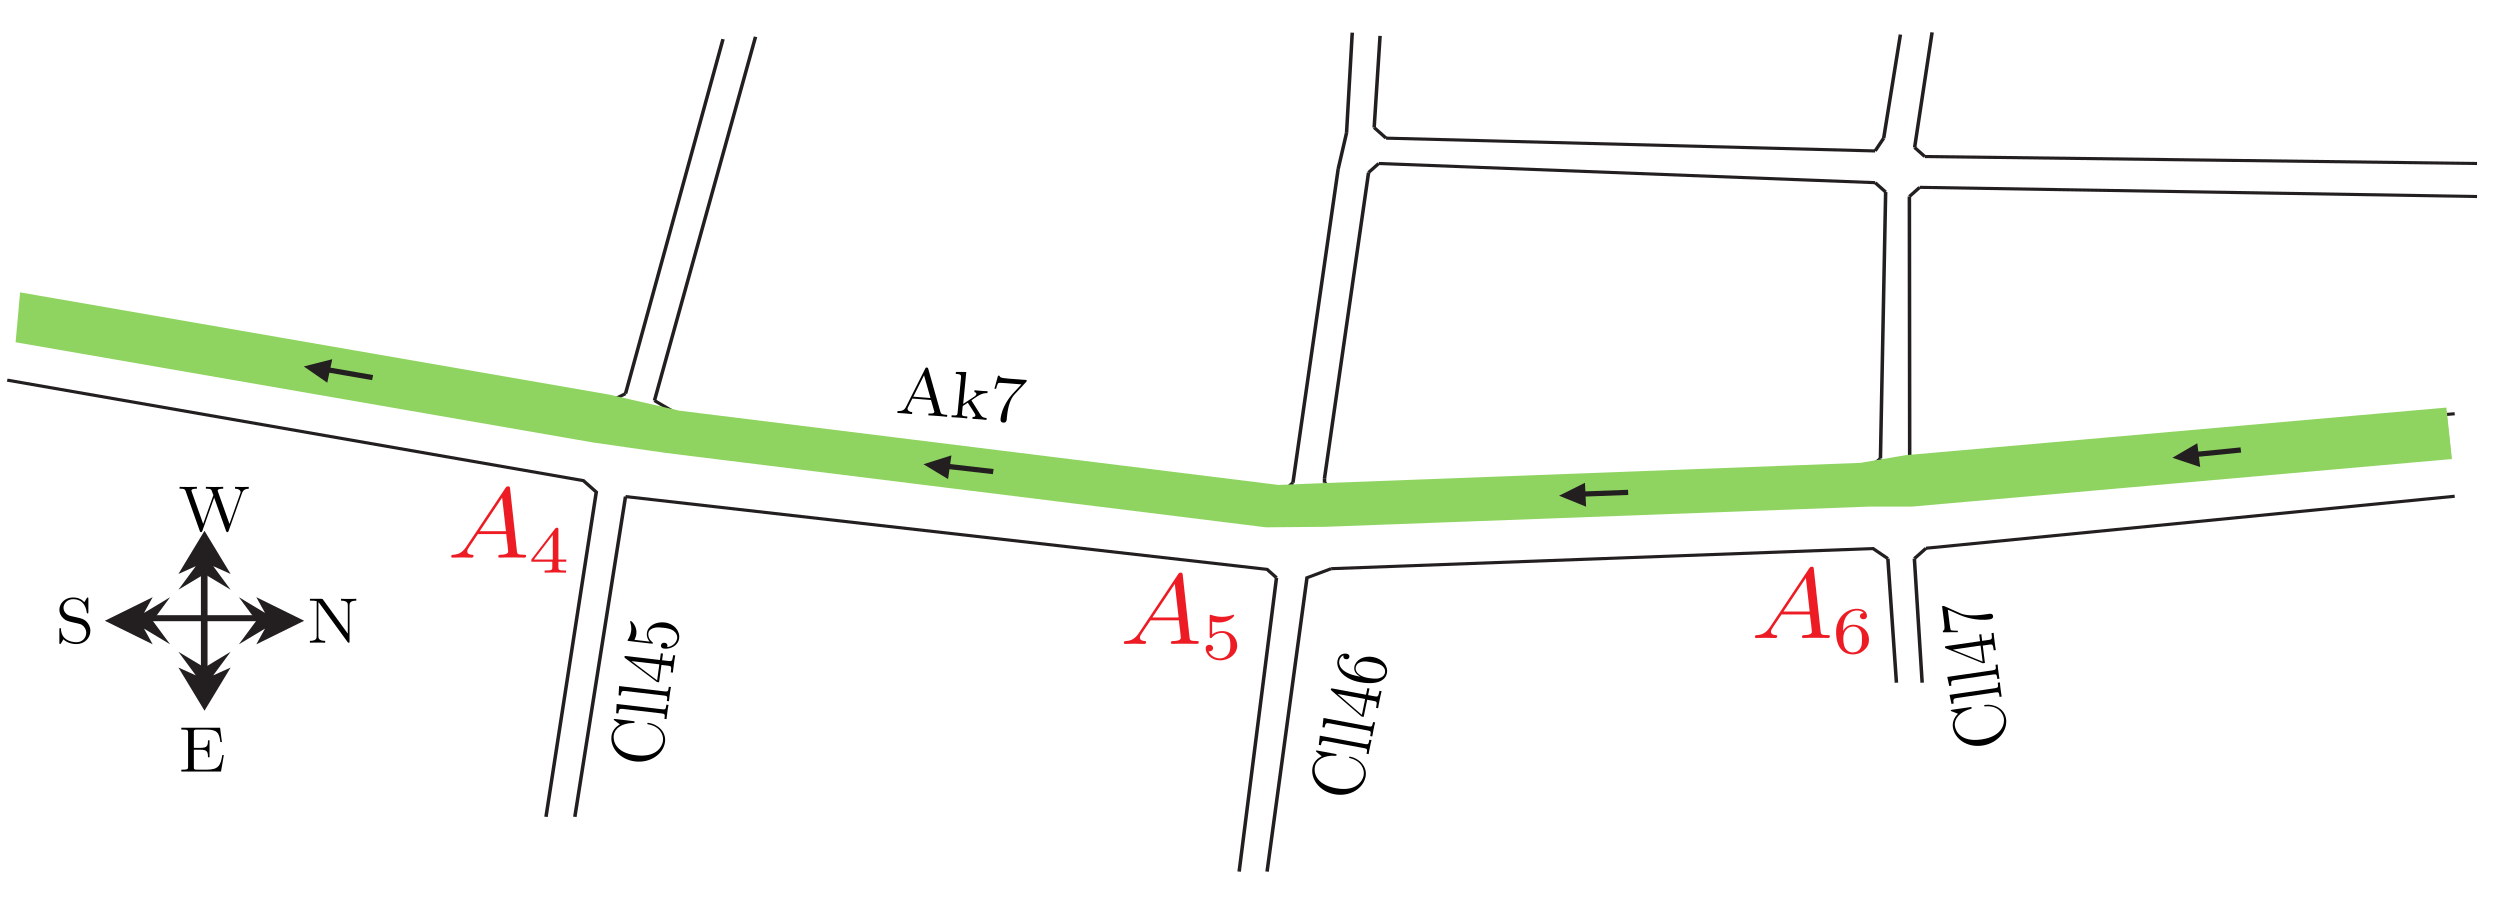 <?xml version="1.0" encoding="UTF-8" standalone="no"?>
<!-- Created with Inkscape (http://www.inkscape.org/) -->

<svg
   xmlns:dc="http://purl.org/dc/elements/1.1/"
   xmlns:cc="http://creativecommons.org/ns#"
   xmlns:rdf="http://www.w3.org/1999/02/22-rdf-syntax-ns#"
   xmlns:svg="http://www.w3.org/2000/svg"
   xmlns="http://www.w3.org/2000/svg"
   xmlns:sodipodi="http://sodipodi.sourceforge.net/DTD/sodipodi-0.dtd"
   xmlns:inkscape="http://www.inkscape.org/namespaces/inkscape"
   id="svg2"
   version="1.1"
   inkscape:version="0.91 r13725"
   xml:space="preserve"
   width="308"
   height="111"
   viewBox="0 0 308 111"
   sodipodi:docname="map2.svg"><defs
     id="defs6" /><sodipodi:namedview
     pagecolor="#ffffff"
     bordercolor="#666666"
     borderopacity="1"
     objecttolerance="10"
     gridtolerance="10"
     guidetolerance="10"
     inkscape:pageopacity="0"
     inkscape:pageshadow="2"
     inkscape:window-width="1873"
     inkscape:window-height="1056"
     id="namedview4"
     showgrid="false"
     inkscape:zoom="2.3117188"
     inkscape:cx="123.51384"
     inkscape:cy="131.99654"
     inkscape:window-x="47"
     inkscape:window-y="24"
     inkscape:window-maximized="1"
     inkscape:current-layer="g10"
     inkscape:snap-grids="true"
     inkscape:snap-object-midpoints="true" /><g
     id="g10"
     inkscape:groupmode="layer"
     inkscape:label="ink_ext_XXXXXX"
     transform="matrix(1.25,0,0,-1.25,0,111)"><g
       transform="matrix(0,-0.094,0.106,0,-0.292,-18)"
       id="g26"><path
         inkscape:connector-curvature="0"
         id="path28"
         style="fill:none;stroke:#231f20;stroke-width:3.288;stroke-linecap:butt;stroke-linejoin:miter;stroke-miterlimit:22.926;stroke-dasharray:none;stroke-opacity:1"
         d="m -737.605,9.462 105.39,535.754 11.99,11.961 340.514,-46.755" /></g><g
       transform="matrix(0,-0.094,0.106,0,-0.292,-18)"
       id="g30"><path
         inkscape:connector-curvature="0"
         id="path32"
         style="fill:none;stroke:#231f20;stroke-width:3.288;stroke-linecap:butt;stroke-linejoin:miter;stroke-miterlimit:22.926;stroke-dasharray:none;stroke-opacity:1"
         d="M -716.164,571.32 -822.279,23.967" /></g><g
       transform="matrix(0,-0.094,0.106,0,-0.292,-18)"
       id="g34"><path
         inkscape:connector-curvature="0"
         id="path36"
         style="fill:none;stroke:#231f20;stroke-width:3.288;stroke-linecap:butt;stroke-linejoin:miter;stroke-miterlimit:22.926;stroke-dasharray:none;stroke-opacity:1"
         d="m -615.502,584.365 335.791,-47.121" /></g><g
       transform="matrix(0,-0.094,0.106,0,-0.292,-18)"
       id="g38"><path
         inkscape:connector-curvature="0"
         id="path40"
         style="fill:none;stroke:#231f20;stroke-width:3.288;stroke-linecap:butt;stroke-linejoin:miter;stroke-miterlimit:22.926;stroke-dasharray:none;stroke-opacity:1"
         d="m -615.502,584.365 76.316,596.525 8.789,8.77" /></g><g
       transform="matrix(0,-0.094,0.106,0,-0.292,-18)"
       id="g42"><path
         inkscape:connector-curvature="0"
         id="path44"
         style="fill:none;stroke:#231f20;stroke-width:3.288;stroke-linecap:butt;stroke-linejoin:miter;stroke-miterlimit:22.926;stroke-dasharray:none;stroke-opacity:1"
         d="m -530.397,1189.66 308.103,-34.74" /></g><g
       transform="matrix(0,-0.094,0.106,0,-0.292,-18)"
       id="g46"><path
         inkscape:connector-curvature="0"
         id="path48"
         style="fill:none;stroke:#231f20;stroke-width:3.288;stroke-linecap:butt;stroke-linejoin:miter;stroke-miterlimit:22.926;stroke-dasharray:none;stroke-opacity:1"
         d="m -222.294,1180.89 -308.103,37.1 -9.518,22.49" /></g><g
       transform="matrix(0,-0.094,0.106,0,-0.292,-18)"
       id="g50"><path
         inkscape:connector-curvature="0"
         id="path52"
         style="fill:none;stroke:#231f20;stroke-width:3.288;stroke-linecap:butt;stroke-linejoin:miter;stroke-miterlimit:22.926;stroke-dasharray:none;stroke-opacity:1"
         d="m -539.915,1240.48 -21.076,503.85 10.54,13.78" /></g><g
       transform="matrix(0,-0.094,0.106,0,-0.292,-18)"
       id="g54"><path
         inkscape:connector-curvature="0"
         id="path56"
         style="fill:none;stroke:#231f20;stroke-width:3.288;stroke-linecap:butt;stroke-linejoin:miter;stroke-miterlimit:22.926;stroke-dasharray:none;stroke-opacity:1"
         d="m -550.451,1758.11 130.098,7.97" /></g><g
       transform="matrix(0,-0.094,0.106,0,-0.292,-18)"
       id="g58"><path
         inkscape:connector-curvature="0"
         id="path60"
         style="fill:none;stroke:#231f20;stroke-width:3.288;stroke-linecap:butt;stroke-linejoin:miter;stroke-miterlimit:22.926;stroke-dasharray:none;stroke-opacity:1"
         d="m -420.353,1790 -130.098,-7.24" /></g><g
       transform="matrix(0,-0.094,0.106,0,-0.292,-18)"
       id="g62"><path
         inkscape:connector-curvature="0"
         id="path64"
         style="fill:none;stroke:#231f20;stroke-width:3.288;stroke-linecap:butt;stroke-linejoin:miter;stroke-miterlimit:22.926;stroke-dasharray:none;stroke-opacity:1"
         d="m -550.451,1782.76 -10.904,10.87" /></g><g
       transform="matrix(0,-0.094,0.106,0,-0.292,-18)"
       id="g66"><path
         inkscape:connector-curvature="0"
         id="path68"
         style="fill:none;stroke:#231f20;stroke-width:3.288;stroke-linecap:butt;stroke-linejoin:miter;stroke-miterlimit:22.926;stroke-dasharray:none;stroke-opacity:1"
         d="m -561.355,1793.63 -54.515,491.53" /></g><g
       transform="matrix(0,-0.094,0.106,0,-0.292,-18)"
       id="g70"><path
         inkscape:connector-curvature="0"
         id="path72"
         style="fill:none;stroke:#231f20;stroke-width:3.288;stroke-linecap:butt;stroke-linejoin:miter;stroke-miterlimit:22.926;stroke-dasharray:none;stroke-opacity:1"
         d="m -652.935,1782.76 -49.427,502.4" /></g><g
       transform="matrix(0,-0.094,0.106,0,-0.292,-18)"
       id="g74"><path
         inkscape:connector-curvature="0"
         id="path76"
         style="fill:none;stroke:#231f20;stroke-width:3.288;stroke-linecap:butt;stroke-linejoin:miter;stroke-miterlimit:22.926;stroke-dasharray:none;stroke-opacity:1"
         d="m -652.935,1782.76 -4.363,-4.36" /></g><g
       transform="matrix(0,-0.094,0.106,0,-0.292,-18)"
       id="g78"><path
         inkscape:connector-curvature="0"
         id="path80"
         style="fill:none;stroke:#231f20;stroke-width:3.288;stroke-linecap:butt;stroke-linejoin:miter;stroke-miterlimit:22.926;stroke-dasharray:none;stroke-opacity:1"
         d="m -644.945,1740.7 -10.536,10.51" /></g><g
       transform="matrix(0,-0.094,0.106,0,-0.292,-18)"
       id="g82"><path
         inkscape:connector-curvature="0"
         id="path84"
         style="fill:none;stroke:#231f20;stroke-width:3.288;stroke-linecap:butt;stroke-linejoin:miter;stroke-miterlimit:22.926;stroke-dasharray:none;stroke-opacity:1"
         d="m -623.86,1240.48 -21.085,500.22" /></g><g
       transform="matrix(0,-0.094,0.106,0,-0.292,-18)"
       id="g86"><path
         inkscape:connector-curvature="0"
         id="path88"
         style="fill:none;stroke:#231f20;stroke-width:3.288;stroke-linecap:butt;stroke-linejoin:miter;stroke-miterlimit:22.926;stroke-dasharray:none;stroke-opacity:1"
         d="m -623.86,1240.48 -6.181,-6.17" /></g><g
       transform="matrix(0,-0.094,0.106,0,-0.292,-18)"
       id="g90"><path
         inkscape:connector-curvature="0"
         id="path92"
         style="fill:none;stroke:#231f20;stroke-width:3.288;stroke-linecap:butt;stroke-linejoin:miter;stroke-miterlimit:22.926;stroke-dasharray:none;stroke-opacity:1"
         d="m -630.041,1204.94 8.176,-8.14 -77.586,-560.237" /></g><g
       transform="matrix(0,-0.094,0.106,0,-0.292,-18)"
       id="g94"><path
         inkscape:connector-curvature="0"
         id="path96"
         style="fill:none;stroke:#231f20;stroke-width:3.288;stroke-linecap:butt;stroke-linejoin:miter;stroke-miterlimit:22.926;stroke-dasharray:none;stroke-opacity:1"
         d="m -723.434,584.365 7.27,-13.045" /></g><g
       transform="matrix(0,-0.094,0.106,0,-0.292,-18)"
       id="g98"><path
         inkscape:connector-curvature="0"
         id="path100"
         style="fill:none;stroke:#231f20;stroke-width:3.288;stroke-linecap:butt;stroke-linejoin:miter;stroke-miterlimit:22.926;stroke-dasharray:none;stroke-opacity:1"
         d="m -634.769,1234.31 -320.522,40.96" /></g><g
       transform="matrix(0,-0.094,0.106,0,-0.292,-18)"
       id="g102"><path
         inkscape:connector-curvature="0"
         id="path104"
         style="fill:none;stroke:#231f20;stroke-width:3.288;stroke-linecap:butt;stroke-linejoin:miter;stroke-miterlimit:22.926;stroke-dasharray:none;stroke-opacity:1"
         d="m -630.041,1204.94 -328.885,42.05" /></g><g
       transform="matrix(0,-0.094,0.106,0,-0.292,-18)"
       id="g106"><path
         inkscape:connector-curvature="0"
         id="path108"
         style="fill:none;stroke:#231f20;stroke-width:3.288;stroke-linecap:butt;stroke-linejoin:miter;stroke-miterlimit:22.926;stroke-dasharray:none;stroke-opacity:1"
         d="m -630.041,1234.31 -4.728,0" /></g><g
       transform="matrix(0,-0.094,0.106,0,-0.292,-18)"
       id="g110"><path
         inkscape:connector-curvature="0"
         id="path112"
         style="fill:none;stroke:#231f20;stroke-width:3.288;stroke-linecap:butt;stroke-linejoin:miter;stroke-miterlimit:22.926;stroke-dasharray:none;stroke-opacity:1"
         d="m -699.451,636.563 -16.713,-25.28" /></g><g
       transform="matrix(0,-0.094,0.106,0,-0.292,-18)"
       id="g114"><path
         inkscape:connector-curvature="0"
         id="path116"
         style="fill:none;stroke:#231f20;stroke-width:3.288;stroke-linecap:butt;stroke-linejoin:miter;stroke-miterlimit:22.926;stroke-dasharray:none;stroke-opacity:1"
         d="M -1095.141,675.024 -723.434,584.365"
         sodipodi:nodetypes="cc" /></g><g
       transform="matrix(0,-0.094,0.106,0,-0.292,-18)"
       id="g158"><path
         inkscape:connector-curvature="0"
         id="path160"
         style="fill:none;stroke:#231f20;stroke-width:3.288;stroke-linecap:butt;stroke-linejoin:miter;stroke-miterlimit:22.926;stroke-dasharray:none;stroke-opacity:1"
         d="M -1097.601,705.252 -716.164,611.283"
         sodipodi:nodetypes="cc" /></g><g
       transform="matrix(0,-0.094,0.106,0,-0.292,-18)"
       id="g282"><path
         inkscape:connector-curvature="0"
         id="path284"
         style="fill:none;stroke:#231f20;stroke-width:3.288;stroke-linecap:butt;stroke-linejoin:miter;stroke-miterlimit:22.926;stroke-dasharray:none;stroke-opacity:1"
         d="m -1002.41,1280.47 11.085,11.05" /></g><g
       transform="matrix(0,-0.094,0.106,0,-0.292,-18)"
       id="g286"><path
         inkscape:connector-curvature="0"
         id="path288"
         style="fill:none;stroke:#231f20;stroke-width:3.288;stroke-linecap:butt;stroke-linejoin:miter;stroke-miterlimit:22.926;stroke-dasharray:none;stroke-opacity:1"
         d="m -1002.41,1280.47 -96.134,5.485"
         sodipodi:nodetypes="cc" /></g><g
       transform="matrix(0,-0.094,0.106,0,-0.292,-18)"
       id="g290"><path
         inkscape:connector-curvature="0"
         id="path292"
         style="fill:none;stroke:#231f20;stroke-width:3.288;stroke-linecap:butt;stroke-linejoin:miter;stroke-miterlimit:22.926;stroke-dasharray:none;stroke-opacity:1"
         d="M -1101.938,1260.091 -996.873,1254.79"
         sodipodi:nodetypes="cc" /></g><g
       transform="matrix(0,-0.094,0.106,0,-0.292,-18)"
       id="g294"><path
         inkscape:connector-curvature="0"
         id="path296"
         style="fill:none;stroke:#231f20;stroke-width:3.288;stroke-linecap:butt;stroke-linejoin:miter;stroke-miterlimit:22.926;stroke-dasharray:none;stroke-opacity:1"
         d="m -996.873,1254.79 37.947,-7.8" /></g><g
       transform="matrix(0,-0.094,0.106,0,-0.292,-18)"
       id="g298"><path
         inkscape:connector-curvature="0"
         id="path300"
         style="fill:none;stroke:#231f20;stroke-width:3.288;stroke-linecap:butt;stroke-linejoin:miter;stroke-miterlimit:22.926;stroke-dasharray:none;stroke-opacity:1"
         d="m -955.291,1275.27 -9.456,9.43" /></g><g
       transform="matrix(0,-0.094,0.106,0,-0.292,-18)"
       id="g302"><path
         inkscape:connector-curvature="0"
         id="path304"
         style="fill:none;stroke:#231f20;stroke-width:3.288;stroke-linecap:butt;stroke-linejoin:miter;stroke-miterlimit:22.926;stroke-dasharray:none;stroke-opacity:1"
         d="m -977.9,1746.25 -13.425,7.98" /></g><g
       transform="matrix(0,-0.094,0.106,0,-0.292,-18)"
       id="g306"><path
         inkscape:connector-curvature="0"
         id="path308"
         style="fill:none;stroke:#231f20;stroke-width:3.288;stroke-linecap:butt;stroke-linejoin:miter;stroke-miterlimit:22.926;stroke-dasharray:none;stroke-opacity:1"
         d="m -991.325,1291.52 13.425,454.73" /></g><g
       transform="matrix(0,-0.094,0.106,0,-0.292,-18)"
       id="g310"><path
         inkscape:connector-curvature="0"
         id="path312"
         style="fill:none;stroke:#231f20;stroke-width:3.288;stroke-linecap:butt;stroke-linejoin:miter;stroke-miterlimit:22.926;stroke-dasharray:none;stroke-opacity:1"
         d="m -944.639,1746.25 9.807,9.8" /></g><g
       transform="matrix(0,-0.094,0.106,0,-0.292,-18)"
       id="g314"><path
         inkscape:connector-curvature="0"
         id="path316"
         style="fill:none;stroke:#231f20;stroke-width:3.288;stroke-linecap:butt;stroke-linejoin:miter;stroke-miterlimit:22.926;stroke-dasharray:none;stroke-opacity:1"
         d="m -964.747,1284.7 20.108,461.55" /></g><g
       transform="matrix(0,-0.094,0.106,0,-0.292,-18)"
       id="g318"><path
         inkscape:connector-curvature="0"
         id="path320"
         style="fill:none;stroke:#231f20;stroke-width:3.288;stroke-linecap:butt;stroke-linejoin:miter;stroke-miterlimit:22.926;stroke-dasharray:none;stroke-opacity:1"
         d="M -1099.935,1769.786 -991.325,1754.23"
         sodipodi:nodetypes="cc" /></g><g
       transform="matrix(0,-0.094,0.106,0,-0.292,-18)"
       id="g322"><path
         inkscape:connector-curvature="0"
         id="path324"
         style="fill:none;stroke:#231f20;stroke-width:3.288;stroke-linecap:butt;stroke-linejoin:miter;stroke-miterlimit:22.926;stroke-dasharray:none;stroke-opacity:1"
         d="m -981.518,1782.99 9.472,9.45" /></g><g
       transform="matrix(0,-0.094,0.106,0,-0.292,-18)"
       id="g326"><path
         inkscape:connector-curvature="0"
         id="path328"
         style="fill:none;stroke:#231f20;stroke-width:3.288;stroke-linecap:butt;stroke-linejoin:miter;stroke-miterlimit:22.926;stroke-dasharray:none;stroke-opacity:1"
         d="m -981.518,1782.99 -120.718,16.244"
         sodipodi:nodetypes="cc" /></g><g
       transform="matrix(0,-0.094,0.106,0,-0.292,-18)"
       id="g330"><path
         inkscape:connector-curvature="0"
         id="path332"
         style="fill:none;stroke:#231f20;stroke-width:3.288;stroke-linecap:butt;stroke-linejoin:miter;stroke-miterlimit:22.926;stroke-dasharray:none;stroke-opacity:1"
         d="m -972.046,1792.44 7.299,513.5" /></g><g
       transform="matrix(0,-0.094,0.106,0,-0.292,-18)"
       id="g334"><path
         inkscape:connector-curvature="0"
         id="path336"
         style="fill:none;stroke:#231f20;stroke-width:3.288;stroke-linecap:butt;stroke-linejoin:miter;stroke-miterlimit:22.926;stroke-dasharray:none;stroke-opacity:1"
         d="m -939.738,1787.72 9.613,-9.6" /></g><g
       transform="matrix(0,-0.094,0.106,0,-0.292,-18)"
       id="g338"><path
         inkscape:connector-curvature="0"
         id="path340"
         style="fill:none;stroke:#231f20;stroke-width:3.288;stroke-linecap:butt;stroke-linejoin:miter;stroke-miterlimit:22.926;stroke-dasharray:none;stroke-opacity:1"
         d="m -939.738,1787.72 9.613,518.22" /></g><g
       transform="matrix(0,-0.094,0.106,0,-0.292,-18)"
       id="g342"><path
         inkscape:connector-curvature="0"
         id="path344"
         style="fill:none;stroke:#231f20;stroke-width:3.288;stroke-linecap:butt;stroke-linejoin:miter;stroke-miterlimit:22.926;stroke-dasharray:none;stroke-opacity:1"
         d="m -934.832,1756.05 279.351,-4.84" /></g><g
       transform="matrix(0,-0.094,0.106,0,-0.292,-18)"
       id="g346"><path
         inkscape:connector-curvature="0"
         id="path348"
         style="fill:none;stroke:#231f20;stroke-width:3.288;stroke-linecap:butt;stroke-linejoin:miter;stroke-miterlimit:22.926;stroke-dasharray:none;stroke-opacity:1"
         d="m -930.125,1778.12 272.827,0.28" /></g><path
       inkscape:connector-curvature="0"
       id="path350"
       style="fill:#000000;fill-opacity:1;fill-rule:nonzero;stroke:none"
       d="m 91.488,52.444 c -0.022,0.081 -0.033,0.121 -0.135,0.13 -0.102,0.007 -0.119,-0.01 -0.166,-0.113 l -1.907,-3.788 c -0.128,-0.259 -0.349,-0.413 -0.817,-0.383 l -0.018,-0.19 c 0.446,-0.022 0.461,-0.023 0.701,-0.042 0.205,-0.016 0.555,-0.043 0.744,-0.071 l 0.018,0.19 c -0.306,0.03 -0.475,0.182 -0.458,0.365 0.004,0.04 0.005,0.052 0.05,0.134 l 0.421,0.843 1.839,-0.144 0.301,-1.057 c 0.029,-0.082 0.028,-0.095 0.026,-0.115 -0.019,-0.196 -0.391,-0.166 -0.573,-0.152 l -0.018,-0.19 c 0.169,-4e-4 0.745,-0.046 0.95,-0.061 0.204,-0.016 0.73,-0.057 0.896,-0.083 l 0.019,0.19 c -0.474,0.037 -0.605,0.048 -0.682,0.323 l -1.191,4.215 z m -0.415,-0.632 0.634,-2.242 -1.693,0.133 1.059,2.109 z m 4.715,-2.542 c 4e-4,0.007 -0.045,0.063 -0.045,0.07 0.002,0.019 0.496,0.336 0.56,0.385 0.541,0.352 0.863,0.333 1.017,0.328 l 0.019,0.189 c -0.147,-0.002 -0.337,0.013 -0.556,0.03 -0.19,0.014 -0.562,0.044 -0.729,0.07 l -0.018,-0.189 c 0.123,-0.017 0.205,-0.082 0.195,-0.187 -0.013,-0.13 -0.171,-0.237 -0.178,-0.237 l -1.123,-0.741 0.307,3.15 -1.021,0.007 -0.019,-0.189 c 0.496,-0.039 0.55,-0.089 0.518,-0.409 l -0.334,-3.424 c -0.029,-0.293 -0.109,-0.288 -0.583,-0.251 l -0.019,-0.189 c 0.206,-0.003 0.555,-0.03 0.775,-0.048 0.219,-0.016 0.569,-0.044 0.772,-0.073 l 0.018,0.19 c -0.467,0.037 -0.554,0.044 -0.526,0.338 l 0.068,0.692 0.502,0.329 0.613,-0.957 c 0.095,-0.145 0.14,-0.222 0.131,-0.313 -0.012,-0.118 -0.117,-0.142 -0.27,-0.13 l -0.018,-0.19 c 0.184,-0.002 0.541,-0.029 0.738,-0.045 0.314,-0.025 0.329,-0.026 0.641,-0.063 l 0.019,0.19 c -0.197,0.015 -0.424,0.033 -0.601,0.317 l -0.854,1.35 z m 5.386,1.923 0.014,0.15 -1.758,0.137 c -0.882,0.07 -0.889,0.156 -0.906,0.282 l -0.161,0.013 -0.353,-1.289 0.161,-0.013 c 0.033,0.116 0.138,0.516 0.24,0.58 0.062,0.034 0.609,-0.008 0.712,-0.016 l 1.547,-0.121 -0.87,-0.932 c -0.222,-0.239 -1.064,-1.254 -1.185,-2.482 -0.006,-0.072 -0.032,-0.333 0.267,-0.357 0.307,-0.024 0.332,0.231 0.34,0.316 l 0.032,0.327 c 0.095,0.974 0.344,1.718 0.731,2.129 l 1.19,1.276" /><path
       inkscape:connector-curvature="0"
       id="path352"
       style="fill:#000000;fill-opacity:1;fill-rule:nonzero;stroke:none"
       d="m 60.667,17.932 c -0.131,0.015 -0.167,0.019 -0.176,-0.046 -0.005,-0.04 0.008,-0.047 0.075,-0.094 l 0.531,-0.387 c -0.447,-0.245 -0.761,-0.657 -0.825,-1.125 -0.163,-1.191 0.846,-2.353 2.329,-2.527 1.505,-0.176 2.781,0.732 2.941,1.91 0.146,1.067 -0.812,1.793 -1.611,1.887 -0.08,0.009 -0.124,0.015 -0.134,-0.058 -0.009,-0.064 0.026,-0.075 0.077,-0.081 1.148,-0.194 1.554,-1.008 1.467,-1.639 -0.061,-0.455 -0.536,-1.662 -2.659,-1.413 -2.102,0.245 -2.255,1.506 -2.19,1.974 0.093,0.683 0.821,1.207 1.93,1.208 0.089,0.004 0.111,-2.38e-4 0.121,0.078 0.013,0.092 -0.009,0.094 -0.154,0.111 l -1.724,0.202 z m 0.107,1.487 -0.044,-0.914 0.211,-0.024 c 0.061,0.442 0.119,0.488 0.475,0.446 l 3.809,-0.445 c 0.327,-0.039 0.318,-0.109 0.26,-0.532 l 0.211,-0.025 c 0.011,0.184 0.054,0.502 0.081,0.698 0.026,0.194 0.071,0.521 0.111,0.7 l -0.211,0.025 c -0.057,-0.417 -0.067,-0.495 -0.395,-0.456 l -4.507,0.526 z m 0.24,1.764 -0.044,-0.914 0.211,-0.025 c 0.061,0.442 0.119,0.489 0.475,0.447 l 3.81,-0.446 c 0.328,-0.039 0.318,-0.109 0.26,-0.533 l 0.211,-0.024 c 0.011,0.184 0.054,0.502 0.081,0.697 0.027,0.196 0.071,0.521 0.11,0.701 l -0.211,0.024 c -0.057,-0.417 -0.068,-0.495 -0.395,-0.455 l -4.507,0.527 z m 0.721,2.955 c -0.138,0.016 -0.175,0.02 -0.187,-0.071 -0.007,-0.052 -0.009,-0.072 0.071,-0.134 l 3.128,-2.354 0.21,-0.026 0.234,1.711 0.662,-0.077 c 0.269,-0.031 0.34,-0.053 0.275,-0.527 l -0.018,-0.13 0.211,-0.024 c 0.006,0.15 0.076,0.665 0.101,0.846 0.025,0.182 0.096,0.703 0.131,0.851 l -0.211,0.025 -0.017,-0.129 c -0.064,-0.469 -0.14,-0.479 -0.408,-0.448 l -0.662,0.076 0.091,0.657 -0.212,0.025 -0.09,-0.657 -3.308,0.387 z m 0.509,-0.496 2.74,-0.32 -0.216,-1.582 -2.525,1.902 z m 0.286,2.095 c 0.139,0.268 0.178,0.495 0.188,0.566 0.1,0.736 -0.439,1.275 -0.541,1.286 -0.03,0.003 -0.067,-0.004 -0.072,-0.044 -0.002,-0.013 -0.004,-0.026 0.017,-0.088 0.125,-0.385 0.104,-0.699 0.081,-0.868 -0.059,-0.431 -0.246,-0.719 -0.321,-0.835 -0.028,-0.043 -0.03,-0.056 -0.031,-0.062 -0.007,-0.053 0.036,-0.057 0.153,-0.072 l 2.159,-0.252 c 0.131,-0.016 0.175,-0.021 0.185,0.057 0.005,0.032 -0.002,0.041 -0.08,0.115 -0.273,0.217 -0.407,0.543 -0.362,0.869 0.047,0.344 0.426,0.471 0.557,0.509 0.299,0.078 0.656,0.042 0.932,0.009 0.276,-0.033 0.691,-0.08 0.993,-0.301 0.242,-0.173 0.389,-0.448 0.351,-0.734 -0.059,-0.43 -0.444,-0.815 -0.991,-0.87 0.019,0.031 0.032,0.07 0.036,0.101 0.015,0.111 -0.033,0.296 -0.281,0.325 -0.203,0.023 -0.337,-0.087 -0.359,-0.248 -0.016,-0.116 0.027,-0.294 0.31,-0.327 0.618,-0.073 1.383,0.286 1.482,1.009 0.1,0.735 -0.503,1.459 -1.425,1.568 -0.865,0.101 -1.656,-0.335 -1.749,-1.018 -0.051,-0.371 0.092,-0.678 0.272,-0.871 l -1.504,0.176" /><path
       inkscape:connector-curvature="0"
       id="path354"
       style="fill:#000000;fill-opacity:1;fill-rule:nonzero;stroke:none"
       d="m 129.878,14.817 c -0.131,0.024 -0.167,0.03 -0.181,-0.034 -0.007,-0.038 0.006,-0.048 0.07,-0.1 l 0.503,-0.42 c -0.462,-0.214 -0.804,-0.605 -0.9,-1.068 -0.241,-1.176 0.685,-2.404 2.154,-2.677 1.489,-0.276 2.824,0.544 3.064,1.708 0.216,1.053 -0.689,1.843 -1.481,1.99 -0.079,0.014 -0.121,0.022 -0.137,-0.049 -0.013,-0.064 0.022,-0.078 0.072,-0.086 1.132,-0.271 1.482,-1.111 1.354,-1.733 -0.093,-0.451 -0.649,-1.623 -2.748,-1.232 -2.081,0.387 -2.148,1.655 -2.053,2.117 0.139,0.675 0.901,1.148 2.008,1.076 0.089,-0.003 0.111,-0.009 0.125,0.069 0.02,0.09 -0.001,0.095 -0.145,0.122 l -1.705,0.317 z m 0.205,1.478 -0.104,-0.909 0.209,-0.038 c 0.09,0.437 0.151,0.478 0.503,0.413 l 3.771,-0.702 c 0.324,-0.059 0.309,-0.13 0.223,-0.549 l 0.208,-0.039 c 0.023,0.183 0.088,0.498 0.129,0.691 0.039,0.193 0.105,0.514 0.156,0.691 l -0.208,0.038 c -0.085,-0.411 -0.101,-0.487 -0.424,-0.428 l -4.462,0.83 z m 0.36,1.742 -0.104,-0.908 0.207,-0.039 c 0.091,0.437 0.152,0.479 0.505,0.413 l 3.77,-0.701 c 0.323,-0.06 0.309,-0.131 0.223,-0.55 l 0.208,-0.037 c 0.024,0.182 0.089,0.496 0.128,0.689 0.041,0.193 0.105,0.515 0.156,0.691 l -0.208,0.04 c -0.084,-0.412 -0.101,-0.49 -0.425,-0.429 l -4.461,0.829 z m 0.918,2.9 c -0.137,0.025 -0.173,0.032 -0.191,-0.057 -0.011,-0.053 -0.015,-0.071 0.061,-0.139 l 2.962,-2.561 0.21,-0.038 0.347,1.691 0.655,-0.121 c 0.266,-0.05 0.336,-0.077 0.24,-0.545 l -0.027,-0.129 0.208,-0.039 c 0.017,0.151 0.121,0.658 0.158,0.839 0.037,0.18 0.142,0.695 0.188,0.84 l -0.208,0.038 -0.028,-0.129 c -0.094,-0.463 -0.171,-0.469 -0.438,-0.419 l -0.655,0.122 0.134,0.65 -0.208,0.038 -0.134,-0.649 -3.275,0.609 z m 0.475,-0.529 2.712,-0.504 -0.322,-1.563 -2.39,2.067 z m 2.039,1.738 c -1.821,0.338 -1.947,1.184 -1.875,1.53 0.049,0.231 0.176,0.448 0.417,0.531 -0.016,-0.078 -0.067,-0.323 0.228,-0.377 0.158,-0.03 0.314,0.042 0.348,0.208 0.034,0.161 -0.052,0.291 -0.26,0.329 -0.375,0.07 -0.792,-0.106 -0.908,-0.666 -0.166,-0.81 0.588,-1.831 2.171,-2.127 1.978,-0.368 2.583,0.321 2.697,0.868 0.144,0.7 -0.416,1.426 -1.352,1.6 -0.958,0.178 -1.72,-0.301 -1.853,-0.944 -0.118,-0.572 0.393,-0.887 0.581,-0.989 l -0.194,0.036 z m 2.624,0.333 c -0.084,-0.405 -0.525,-0.523 -0.69,-0.552 -0.199,-0.023 -0.565,-0.023 -1.067,0.072 -0.568,0.106 -1.233,0.469 -1.115,1.047 0.074,0.354 0.378,0.491 0.643,0.542 0.287,0.053 0.647,-0.013 0.957,-0.071 0.367,-0.068 0.69,-0.129 0.94,-0.301 0.311,-0.226 0.385,-0.48 0.333,-0.737"
       inkscape:transform-center-x="-1.7303143"
       inkscape:transform-center-y="-3.02805" /><path
       inkscape:connector-curvature="0"
       id="path356"
       style="fill:#000000;fill-opacity:1;fill-rule:nonzero;stroke:none"
       d="m 192.427,18.851 c -0.13,-0.019 -0.166,-0.024 -0.159,-0.089 0.005,-0.039 0.021,-0.044 0.098,-0.072 l 0.612,-0.235 c -0.369,-0.353 -0.565,-0.833 -0.507,-1.301 0.151,-1.192 1.424,-2.055 2.903,-1.839 1.499,0.219 2.498,1.426 2.349,2.605 -0.135,1.067 -1.248,1.523 -2.045,1.406 -0.08,-0.011 -0.123,-0.018 -0.114,-0.089 0.008,-0.065 0.045,-0.067 0.097,-0.059 1.158,0.11 1.761,-0.571 1.841,-1.205 0.058,-0.455 -0.09,-1.743 -2.205,-2.052 -2.093,-0.304 -2.566,0.873 -2.626,1.341 -0.086,0.685 0.482,1.378 1.553,1.668 0.085,0.024 0.108,0.027 0.097,0.106 -0.011,0.091 -0.034,0.089 -0.178,0.066 l -1.716,-0.25 z m -0.281,1.463 0.193,-0.892 0.21,0.031 c -0.056,0.443 -0.012,0.502 0.344,0.554 l 3.795,0.553 c 0.326,0.047 0.335,-0.023 0.389,-0.447 l 0.209,0.031 c -0.037,0.179 -0.076,0.499 -0.102,0.696 -0.025,0.194 -0.065,0.521 -0.074,0.704 l -0.21,-0.03 c 0.053,-0.416 0.063,-0.494 -0.263,-0.542 l -4.491,-0.658 z m -0.223,1.766 0.194,-0.892 0.21,0.029 c -0.055,0.443 -0.011,0.503 0.343,0.555 l 3.796,0.553 c 0.326,0.048 0.335,-0.023 0.389,-0.447 l 0.211,0.03 c -0.038,0.181 -0.078,0.499 -0.102,0.695 -0.025,0.195 -0.066,0.522 -0.075,0.706 l -0.21,-0.03 c 0.053,-0.418 0.062,-0.496 -0.264,-0.543 l -4.49,-0.655 z m -0.066,3.042 c -0.139,-0.019 -0.175,-0.025 -0.162,-0.116 0.006,-0.052 0.009,-0.072 0.101,-0.111 l 3.63,-1.467 0.21,0.03 -0.214,1.713 0.657,0.097 c 0.27,0.04 0.343,0.037 0.404,-0.439 l 0.016,-0.13 0.209,0.031 c -0.033,0.147 -0.098,0.663 -0.121,0.845 -0.023,0.181 -0.089,0.703 -0.093,0.855 l -0.211,-0.03 0.017,-0.13 c 0.059,-0.469 -0.011,-0.5 -0.279,-0.538 l -0.66,-0.096 -0.081,0.657 -0.21,-0.03 0.084,-0.658 -3.296,-0.481 z m 0.619,-0.347 2.73,0.399 0.2,-1.583 -2.931,1.184 z m -0.899,4.307 -0.166,-0.025 0.198,-1.569 c 0.1,-0.787 0.008,-0.816 -0.127,-0.86 l 0.017,-0.145 1.474,0.009 -0.018,0.144 c -0.134,0.002 -0.59,-0.006 -0.68,0.067 -0.05,0.046 -0.112,0.533 -0.124,0.626 l -0.173,1.38 1.188,-0.529 c 0.304,-0.134 1.575,-0.62 2.938,-0.422 0.079,0.013 0.369,0.054 0.335,0.322 -0.035,0.273 -0.319,0.233 -0.411,0.217 l -0.361,-0.052 c -1.08,-0.157 -1.941,-0.123 -2.464,0.112 l -1.627,0.725" /><path
       inkscape:connector-curvature="0"
       id="path372"
       style="fill:#ed1c24;fill-opacity:1;fill-rule:nonzero;stroke:none"
       d="m 45.966,34.932 c -0.384,-0.58 -0.758,-0.777 -1.286,-0.807 -0.121,-0.01 -0.209,-0.01 -0.209,-0.187 0,-0.059 0.055,-0.099 0.131,-0.099 0.199,0 0.693,0.02 0.891,0.02 0.318,0 0.67,-0.02 0.978,-0.02 0.066,0 0.198,0 0.198,0.187 0,0.089 -0.088,0.098 -0.154,0.098 -0.253,0.019 -0.461,0.098 -0.461,0.334 0,0.138 0.066,0.246 0.209,0.463 l 0.835,1.239 2.802,0 c 0.011,-0.088 0.011,-0.167 0.022,-0.255 0.033,-0.256 0.165,-1.279 0.165,-1.466 0,-0.295 -0.56,-0.315 -0.736,-0.315 -0.121,0 -0.242,0 -0.242,-0.177 0,-0.108 0.1,-0.108 0.165,-0.108 0.187,0 0.406,0.02 0.593,0.02 l 0.627,0 c 0.67,0 1.153,-0.02 1.164,-0.02 0.077,0 0.198,0 0.198,0.187 0,0.098 -0.099,0.098 -0.264,0.098 -0.604,0 -0.615,0.089 -0.648,0.384 l -0.67,6.139 c -0.022,0.197 -0.066,0.216 -0.187,0.216 -0.11,0 -0.175,-0.019 -0.275,-0.167 l -3.846,-5.766 z m 1.318,1.515 2.208,3.306 0.374,-3.306 -2.582,0 z" /><path
       inkscape:connector-curvature="0"
       id="path374"
       style="fill:#ed1c24;fill-opacity:1;fill-rule:nonzero;stroke:none"
       d="m 55.034,36.603 c 0,0.131 0,0.183 -0.153,0.183 -0.095,0 -0.103,-0.007 -0.176,-0.098 l -2.337,-3.037 0,-0.216 2.066,0 0,-0.545 c 0,-0.242 -0.022,-0.315 -0.586,-0.315 l -0.168,0 0,-0.216 c 0.622,0.019 0.637,0.019 1.055,0.019 0.418,0 0.432,0 1.055,-0.019 l 0,0.216 -0.168,0 c -0.564,0 -0.586,0.072 -0.586,0.315 l 0,0.545 0.777,0 0,0.216 -0.777,0 0,2.952 z m -0.549,-0.532 0,-2.42 -1.861,0 1.861,2.42 z" /><path
       inkscape:connector-curvature="0"
       id="path376"
       style="fill:#ed1c24;fill-opacity:1;fill-rule:nonzero;stroke:none"
       d="m 112.262,26.426 c -0.384,-0.58 -0.758,-0.777 -1.285,-0.807 -0.121,-0.009 -0.209,-0.009 -0.209,-0.186 0,-0.059 0.055,-0.098 0.132,-0.098 0.197,0 0.692,0.019 0.889,0.019 0.319,0 0.671,-0.019 0.978,-0.019 0.067,0 0.198,0 0.198,0.187 0,0.088 -0.088,0.098 -0.154,0.098 -0.252,0.02 -0.461,0.099 -0.461,0.335 0,0.138 0.066,0.246 0.209,0.463 l 0.835,1.24 2.802,0 c 0.01,-0.088 0.01,-0.168 0.022,-0.256 0.033,-0.256 0.164,-1.279 0.164,-1.466 0,-0.295 -0.56,-0.315 -0.736,-0.315 -0.12,0 -0.242,0 -0.242,-0.176 0,-0.108 0.1,-0.108 0.166,-0.108 0.186,0 0.406,0.019 0.593,0.019 l 0.625,0 c 0.671,0 1.154,-0.019 1.165,-0.019 0.077,0 0.198,0 0.198,0.187 0,0.098 -0.098,0.098 -0.263,0.098 -0.605,0 -0.616,0.089 -0.649,0.384 l -0.67,6.139 c -0.022,0.197 -0.066,0.216 -0.187,0.216 -0.11,0 -0.176,-0.019 -0.274,-0.167 l -3.846,-5.766 z m 1.318,1.516 2.209,3.305 0.374,-3.305 -2.583,0 z" /><path
       inkscape:connector-curvature="0"
       id="path378"
       style="fill:#ed1c24;fill-opacity:1;fill-rule:nonzero;stroke:none"
       d="m 119.469,27.539 c 0.096,-0.026 0.39,-0.092 0.697,-0.092 0.916,0 1.473,0.577 1.473,0.676 0,0.072 -0.052,0.091 -0.089,0.091 -0.014,0 -0.029,0 -0.095,-0.033 -0.285,-0.099 -0.623,-0.177 -1.017,-0.177 -0.432,0 -0.792,0.099 -1.018,0.177 -0.074,0.033 -0.089,0.033 -0.096,0.033 -0.096,0 -0.096,-0.072 -0.096,-0.19 l 0,-1.921 c 0,-0.118 0,-0.197 0.118,-0.197 0.058,0 0.08,0.026 0.116,0.079 0.089,0.098 0.367,0.433 0.99,0.433 0.41,0 0.608,-0.302 0.674,-0.426 0.124,-0.236 0.139,-0.538 0.139,-0.794 0,-0.243 -0.007,-0.597 -0.213,-0.886 -0.139,-0.197 -0.431,-0.4 -0.82,-0.4 -0.476,0 -0.945,0.27 -1.113,0.695 0.021,-0.006 0.066,-0.006 0.073,-0.006 0.204,0 0.365,0.118 0.365,0.322 0,0.242 -0.211,0.328 -0.358,0.328 -0.132,0 -0.366,-0.066 -0.366,-0.348 0,-0.591 0.571,-1.187 1.414,-1.187 0.915,0 1.692,0.636 1.692,1.45 0,0.761 -0.616,1.436 -1.48,1.436 -0.366,0 -0.71,-0.105 -0.99,-0.328 l 0,1.266" /><path
       inkscape:connector-curvature="0"
       id="path380"
       style="fill:#ed1c24;fill-opacity:1;fill-rule:nonzero;stroke:none"
       d="m 174.46,27.011 c -0.384,-0.58 -0.757,-0.776 -1.285,-0.806 -0.121,-0.01 -0.209,-0.01 -0.209,-0.187 0,-0.059 0.055,-0.099 0.132,-0.099 0.197,0 0.692,0.019 0.889,0.019 0.319,0 0.671,-0.019 0.978,-0.019 0.066,0 0.199,0 0.199,0.187 0,0.089 -0.088,0.099 -0.153,0.099 -0.253,0.019 -0.463,0.098 -0.463,0.334 0,0.137 0.065,0.246 0.21,0.463 l 0.834,1.239 2.802,0 c 0.011,-0.088 0.011,-0.167 0.022,-0.255 0.032,-0.256 0.165,-1.279 0.165,-1.466 0,-0.295 -0.561,-0.315 -0.737,-0.315 -0.12,0 -0.242,0 -0.242,-0.177 0,-0.108 0.099,-0.108 0.165,-0.108 0.187,0 0.407,0.019 0.594,0.019 l 0.626,0 c 0.671,0 1.155,-0.019 1.165,-0.019 0.078,0 0.199,0 0.199,0.187 0,0.099 -0.1,0.099 -0.265,0.099 -0.605,0 -0.615,0.088 -0.648,0.384 l -0.669,6.139 c -0.023,0.197 -0.068,0.216 -0.188,0.216 -0.11,0 -0.176,-0.02 -0.275,-0.168 l -3.846,-5.766 z m 1.32,1.516 2.207,3.305 0.374,-3.305 -2.581,0 z" /><path
       inkscape:connector-curvature="0"
       id="path382"
       style="fill:#ed1c24;fill-opacity:1;fill-rule:nonzero;stroke:none"
       d="m 181.654,26.609 c 0,0.544 0.051,1.023 0.315,1.423 0.219,0.328 0.593,0.597 1.055,0.597 0.147,0 0.483,-0.02 0.651,-0.249 -0.329,-0.013 -0.358,-0.237 -0.358,-0.309 0,-0.197 0.168,-0.308 0.345,-0.308 0.131,0 0.344,0.072 0.344,0.322 0,0.393 -0.331,0.715 -0.99,0.715 -1.018,0 -2.051,-0.866 -2.051,-2.283 0,-1.778 0.923,-2.217 1.634,-2.217 0.352,0 0.732,0.085 1.063,0.367 0.292,0.256 0.542,0.531 0.542,1.102 0,0.859 -0.726,1.462 -1.539,1.462 -0.528,0 -0.843,-0.301 -1.011,-0.623 z m 0.945,-2.112 c -0.388,0 -0.63,0.243 -0.74,0.427 -0.169,0.295 -0.183,0.741 -0.183,0.99 0,0.649 0.396,1.135 0.959,1.135 0.366,0 0.587,-0.171 0.726,-0.4 0.153,-0.243 0.153,-0.537 0.153,-0.872 0,-0.335 0,-0.624 -0.146,-0.859 -0.191,-0.302 -0.447,-0.42 -0.769,-0.42" /><g
       transform="matrix(0.105,0,0,0.095,-5.137,-184.411)"
       id="g384"><path
         inkscape:connector-curvature="0"
         id="path386"
         style="fill:none;stroke:#231f20;stroke-width:6.231;stroke-linecap:butt;stroke-linejoin:miter;stroke-miterlimit:22.926;stroke-dasharray:none;stroke-opacity:1"
         d="m 240.621,2306.75 0,-144.41" /></g><path
       inkscape:connector-curvature="0"
       id="path388"
       style="fill:#231f20;fill-opacity:1;fill-rule:evenodd;stroke:none"
       d="m 19.299,33 -1.716,-0.772 2.573,4.256 2.576,-4.256 -1.716,0.772 1.716,-2.325 -2.576,1.548 -2.573,-1.548 1.716,2.325" /><path
       inkscape:connector-curvature="0"
       id="path390"
       style="fill:#231f20;fill-opacity:1;fill-rule:evenodd;stroke:none"
       d="m 19.299,22.236 -1.716,0.771 2.573,-4.257 2.576,4.257 -1.716,-0.771 1.716,2.324 -2.576,-1.55 -2.573,1.55 1.716,-2.324" /><g
       transform="matrix(0.105,0,0,0.095,-5.137,-184.411)"
       id="g392"><path
         inkscape:connector-curvature="0"
         id="path394"
         style="fill:none;stroke:#231f20;stroke-width:6.231;stroke-linecap:butt;stroke-linejoin:miter;stroke-miterlimit:22.926;stroke-dasharray:none;stroke-opacity:1"
         d="m 168.415,2234.55 144.416,0" /></g><path
       inkscape:connector-curvature="0"
       id="path396"
       style="fill:#231f20;fill-opacity:1;fill-rule:evenodd;stroke:none"
       d="m 14.194,26.843 0.855,-1.549 -4.716,2.323 4.716,2.325 -0.855,-1.549 2.575,1.549 -1.716,-2.325 1.716,-2.323 -2.575,1.549" /><path
       inkscape:connector-curvature="0"
       id="path398"
       style="fill:#231f20;fill-opacity:1;fill-rule:evenodd;stroke:none"
       d="m 26.117,26.843 -0.855,-1.549 4.716,2.323 -4.716,2.325 0.855,-1.549 -2.575,1.549 1.715,-2.325 -1.715,-2.323 2.575,1.549" /><path
       inkscape:connector-curvature="0"
       id="path400"
       style="fill:#000000;fill-opacity:1;fill-rule:nonzero;stroke:none"
       d="m 31.844,29.694 c -0.063,0.082 -0.071,0.088 -0.224,0.088 l -1.074,0 0,-0.184 c 0.301,0 0.476,0 0.666,-0.044 l 0,-3.436 c 0,-0.183 0,-0.482 -0.666,-0.482 l 0,-0.183 c 0.182,0.013 0.553,0.013 0.751,0.013 0.197,0 0.568,0 0.751,-0.013 l 0,0.183 c -0.667,0 -0.667,0.299 -0.667,0.482 l 0,3.334 c 0.057,-0.05 0.057,-0.063 0.119,-0.139 l 2.739,-3.765 c 0.07,-0.089 0.077,-0.095 0.126,-0.095 0.063,0 0.077,0.025 0.085,0.038 l 0,3.625 c 0,0.184 0,0.482 0.666,0.482 l 0,0.184 c -0.182,-0.013 -0.554,-0.013 -0.751,-0.013 -0.197,0 -0.568,0 -0.752,0.013 l 0,-0.184 c 0.667,0 0.667,-0.298 0.667,-0.482 l 0,-2.769 -2.436,3.347" /><path
       inkscape:connector-curvature="0"
       id="path402"
       style="fill:#000000;fill-opacity:1;fill-rule:nonzero;stroke:none"
       d="m 23.852,40.194 c 0.112,0.303 0.315,0.431 0.666,0.437 l 0,0.183 c -0.302,-0.012 -0.316,-0.012 -0.625,-0.012 -0.182,0 -0.561,0 -0.73,0.012 l 0,-0.183 c 0.429,-0.006 0.555,-0.21 0.555,-0.336 0,-0.032 -0.021,-0.082 -0.035,-0.127 l -1.068,-3.004 -1.137,3.188 c -0.007,0.019 -0.021,0.069 -0.021,0.089 0,0.19 0.372,0.19 0.541,0.19 l 0,0.183 c -0.169,-0.012 -0.688,-0.012 -0.892,-0.012 -0.203,0 -0.632,0 -0.814,0.012 l 0,-0.183 c 0.372,0 0.47,-0.02 0.548,-0.134 0.049,-0.082 0.098,-0.279 0.189,-0.506 l -1.005,-2.827 -1.123,3.156 c -0.035,0.089 -0.035,0.101 -0.035,0.121 0,0.19 0.358,0.19 0.541,0.19 l 0,0.183 c -0.162,-0.012 -0.695,-0.012 -0.891,-0.012 -0.204,0 -0.632,0 -0.815,0.012 l 0,-0.183 c 0.38,0 0.513,0 0.597,-0.242 l 1.39,-3.916 c 0.035,-0.096 0.063,-0.121 0.127,-0.121 0.056,0 0.091,0.019 0.127,0.114 l 1.165,3.29 1.173,-3.29 c 0.035,-0.095 0.07,-0.114 0.126,-0.114 0.064,0 0.091,0.025 0.127,0.121 l 1.32,3.721" /><path
       inkscape:connector-curvature="0"
       id="path404"
       style="fill:#000000;fill-opacity:1;fill-rule:nonzero;stroke:none"
       d="m 6.934,28.096 c -0.357,0.082 -0.674,0.4 -0.674,0.805 0,0.443 0.393,0.844 0.941,0.844 1.152,0 1.306,-1.028 1.348,-1.301 0.014,-0.075 0.014,-0.101 0.085,-0.101 0.077,0 0.077,0.032 0.077,0.146 l 0,1.28 c 0,0.115 0,0.146 -0.07,0.146 -0.021,0 -0.049,0 -0.098,-0.082 l -0.232,-0.387 c -0.338,0.393 -0.801,0.469 -1.11,0.469 -0.779,0 -1.348,-0.564 -1.348,-1.211 0,-0.304 0.119,-0.582 0.379,-0.836 0.245,-0.247 0.491,-0.304 0.99,-0.418 0.246,-0.051 0.632,-0.14 0.731,-0.178 0.329,-0.146 0.547,-0.488 0.547,-0.843 0,-0.475 -0.372,-0.926 -0.955,-0.926 -0.316,0 -0.751,0.071 -1.095,0.343 -0.407,0.329 -0.435,0.786 -0.443,0.995 -0.007,0.051 -0.063,0.051 -0.077,0.051 -0.077,0 -0.077,-0.031 -0.077,-0.146 l 0,-1.28 c 0,-0.114 0,-0.146 0.07,-0.146 0.042,0 0.049,0.013 0.099,0.089 0.027,0.05 0.175,0.285 0.231,0.38 0.253,-0.254 0.695,-0.469 1.299,-0.469 0.786,0 1.355,0.602 1.355,1.299 0,0.387 -0.161,0.672 -0.351,0.881 -0.259,0.286 -0.575,0.355 -0.849,0.418 l -0.773,0.178" /><path
       inkscape:connector-curvature="0"
       id="path406"
       style="fill:#000000;fill-opacity:1;fill-rule:nonzero;stroke:none"
       d="m 22.063,14.381 -0.155,0 c -0.168,-0.99 -0.337,-1.44 -1.523,-1.44 l -0.955,0 c -0.309,0 -0.323,0.045 -0.323,0.254 l 0,1.711 0.639,0 c 0.674,0 0.752,-0.196 0.752,-0.741 l 0.154,0 0,1.667 -0.154,0 c 0,-0.546 -0.077,-0.741 -0.752,-0.741 l -0.639,0 0,1.545 c 0,0.21 0.014,0.255 0.323,0.255 l 0.934,0 c 1.032,0 1.249,-0.318 1.354,-1.231 l 0.155,0 -0.182,1.414 -3.82,0 0,-0.183 0.14,0 c 0.506,0 0.527,-0.063 0.527,-0.298 l 0,-3.354 c 0,-0.234 -0.021,-0.298 -0.527,-0.298 l -0.14,0 0,-0.183 3.911,0 0.281,1.623" /><path
       inkscape:connector-curvature="0"
       id="path408"
       style="fill:#8fd461;fill-opacity:1;fill-rule:evenodd;stroke:none"
       d="m 184.414,39.057 4.205,0 52.995,4.656 -0.492,4.559 -53.076,-4.664 -4.443,-0.754 -52.846,-1.989 -4.615,-0.188 -59.185,7.321 -6.892,1.577 -57.825,10.012 -0.398,-4.4 56.735,-9.824 7.171,-1.026 59.185,-7.321 5.824,0.052 53.657,1.989" /><g
       transform="matrix(0.105,0,0,0.095,-0.292,-18)"
       id="g410"><path
         inkscape:connector-curvature="0"
         id="path412"
         style="fill:none;stroke:#8fd461;stroke-width:5.395;stroke-linecap:butt;stroke-linejoin:miter;stroke-miterlimit:22.926;stroke-dasharray:none;stroke-opacity:1"
         d="m 1757.2,601.315 40.01,0 504.17,49.068 -4.68,48.047 -504.95,-49.15 -42.26,-7.946 -502.75,-20.966 -43.91,-1.985 -563.054,77.153 -65.568,16.619 -550.12,105.521 -3.787,-46.367 539.75,-103.533 68.223,-10.814 563.055,-77.153 55.41,0.544 510.46,20.962 z" /></g><g
       transform="matrix(0.105,0,0,0.095,-0.292,-18)"
       id="g510"><path
         inkscape:connector-curvature="0"
         id="path512"
         style="fill:none;stroke:#231f20;stroke-width:5.395;stroke-linecap:butt;stroke-linejoin:miter;stroke-miterlimit:22.926;stroke-dasharray:none;stroke-opacity:1"
         d="m 311.664,740.297 40.875,-7.838" /></g><path
       inkscape:connector-curvature="0"
       id="path514"
       style="fill:#231f20;fill-opacity:1;fill-rule:evenodd;stroke:none"
       d="m 29.936,52.683 2.812,0.714 -0.492,-2.317 -2.32,1.603 z" /><g
       transform="matrix(0.105,0,0,0.095,-0.292,-18)"
       id="g528"><path
         inkscape:connector-curvature="0"
         id="path530"
         style="fill:none;stroke:#231f20;stroke-width:5.395;stroke-linecap:butt;stroke-linejoin:miter;stroke-miterlimit:22.926;stroke-dasharray:none;stroke-opacity:1"
         d="m 892.988,640.264 42.12,-5.331" /></g><path
       inkscape:connector-curvature="0"
       id="path532"
       style="fill:#231f20;fill-opacity:1;fill-rule:evenodd;stroke:none"
       d="m 91.015,43.045 2.757,0.874 -0.329,-2.34 -2.429,1.466 z" /><g
       transform="matrix(0.105,0,0,0.095,-0.292,-18)"
       id="g534"><path
         inkscape:connector-curvature="0"
         id="path536"
         style="fill:none;stroke:#231f20;stroke-width:5.395;stroke-linecap:butt;stroke-linejoin:miter;stroke-miterlimit:22.926;stroke-dasharray:none;stroke-opacity:1"
         d="m 1489.12,611.661 41.94,1.737" /></g><path
       inkscape:connector-curvature="0"
       id="path538"
       style="fill:#231f20;fill-opacity:1;fill-rule:evenodd;stroke:none"
       d="m 153.658,39.942 2.556,1.276 0.11,-2.357 -2.666,1.081 z" /><g
       transform="matrix(0.105,0,0,0.095,-0.292,-18)"
       id="g546"><path
         inkscape:connector-curvature="0"
         id="path548"
         style="fill:none;stroke:#231f20;stroke-width:5.395;stroke-linecap:butt;stroke-linejoin:miter;stroke-miterlimit:22.926;stroke-dasharray:none;stroke-opacity:1"
         d="m 2064.12,652.771 42.06,4.615" /></g><path
       inkscape:connector-curvature="0"
       id="path550"
       style="fill:#231f20;fill-opacity:1;fill-rule:evenodd;stroke:none"
       d="m 214.111,43.685 2.456,1.43 0.284,-2.345 -2.74,0.915 z" /></g></svg>